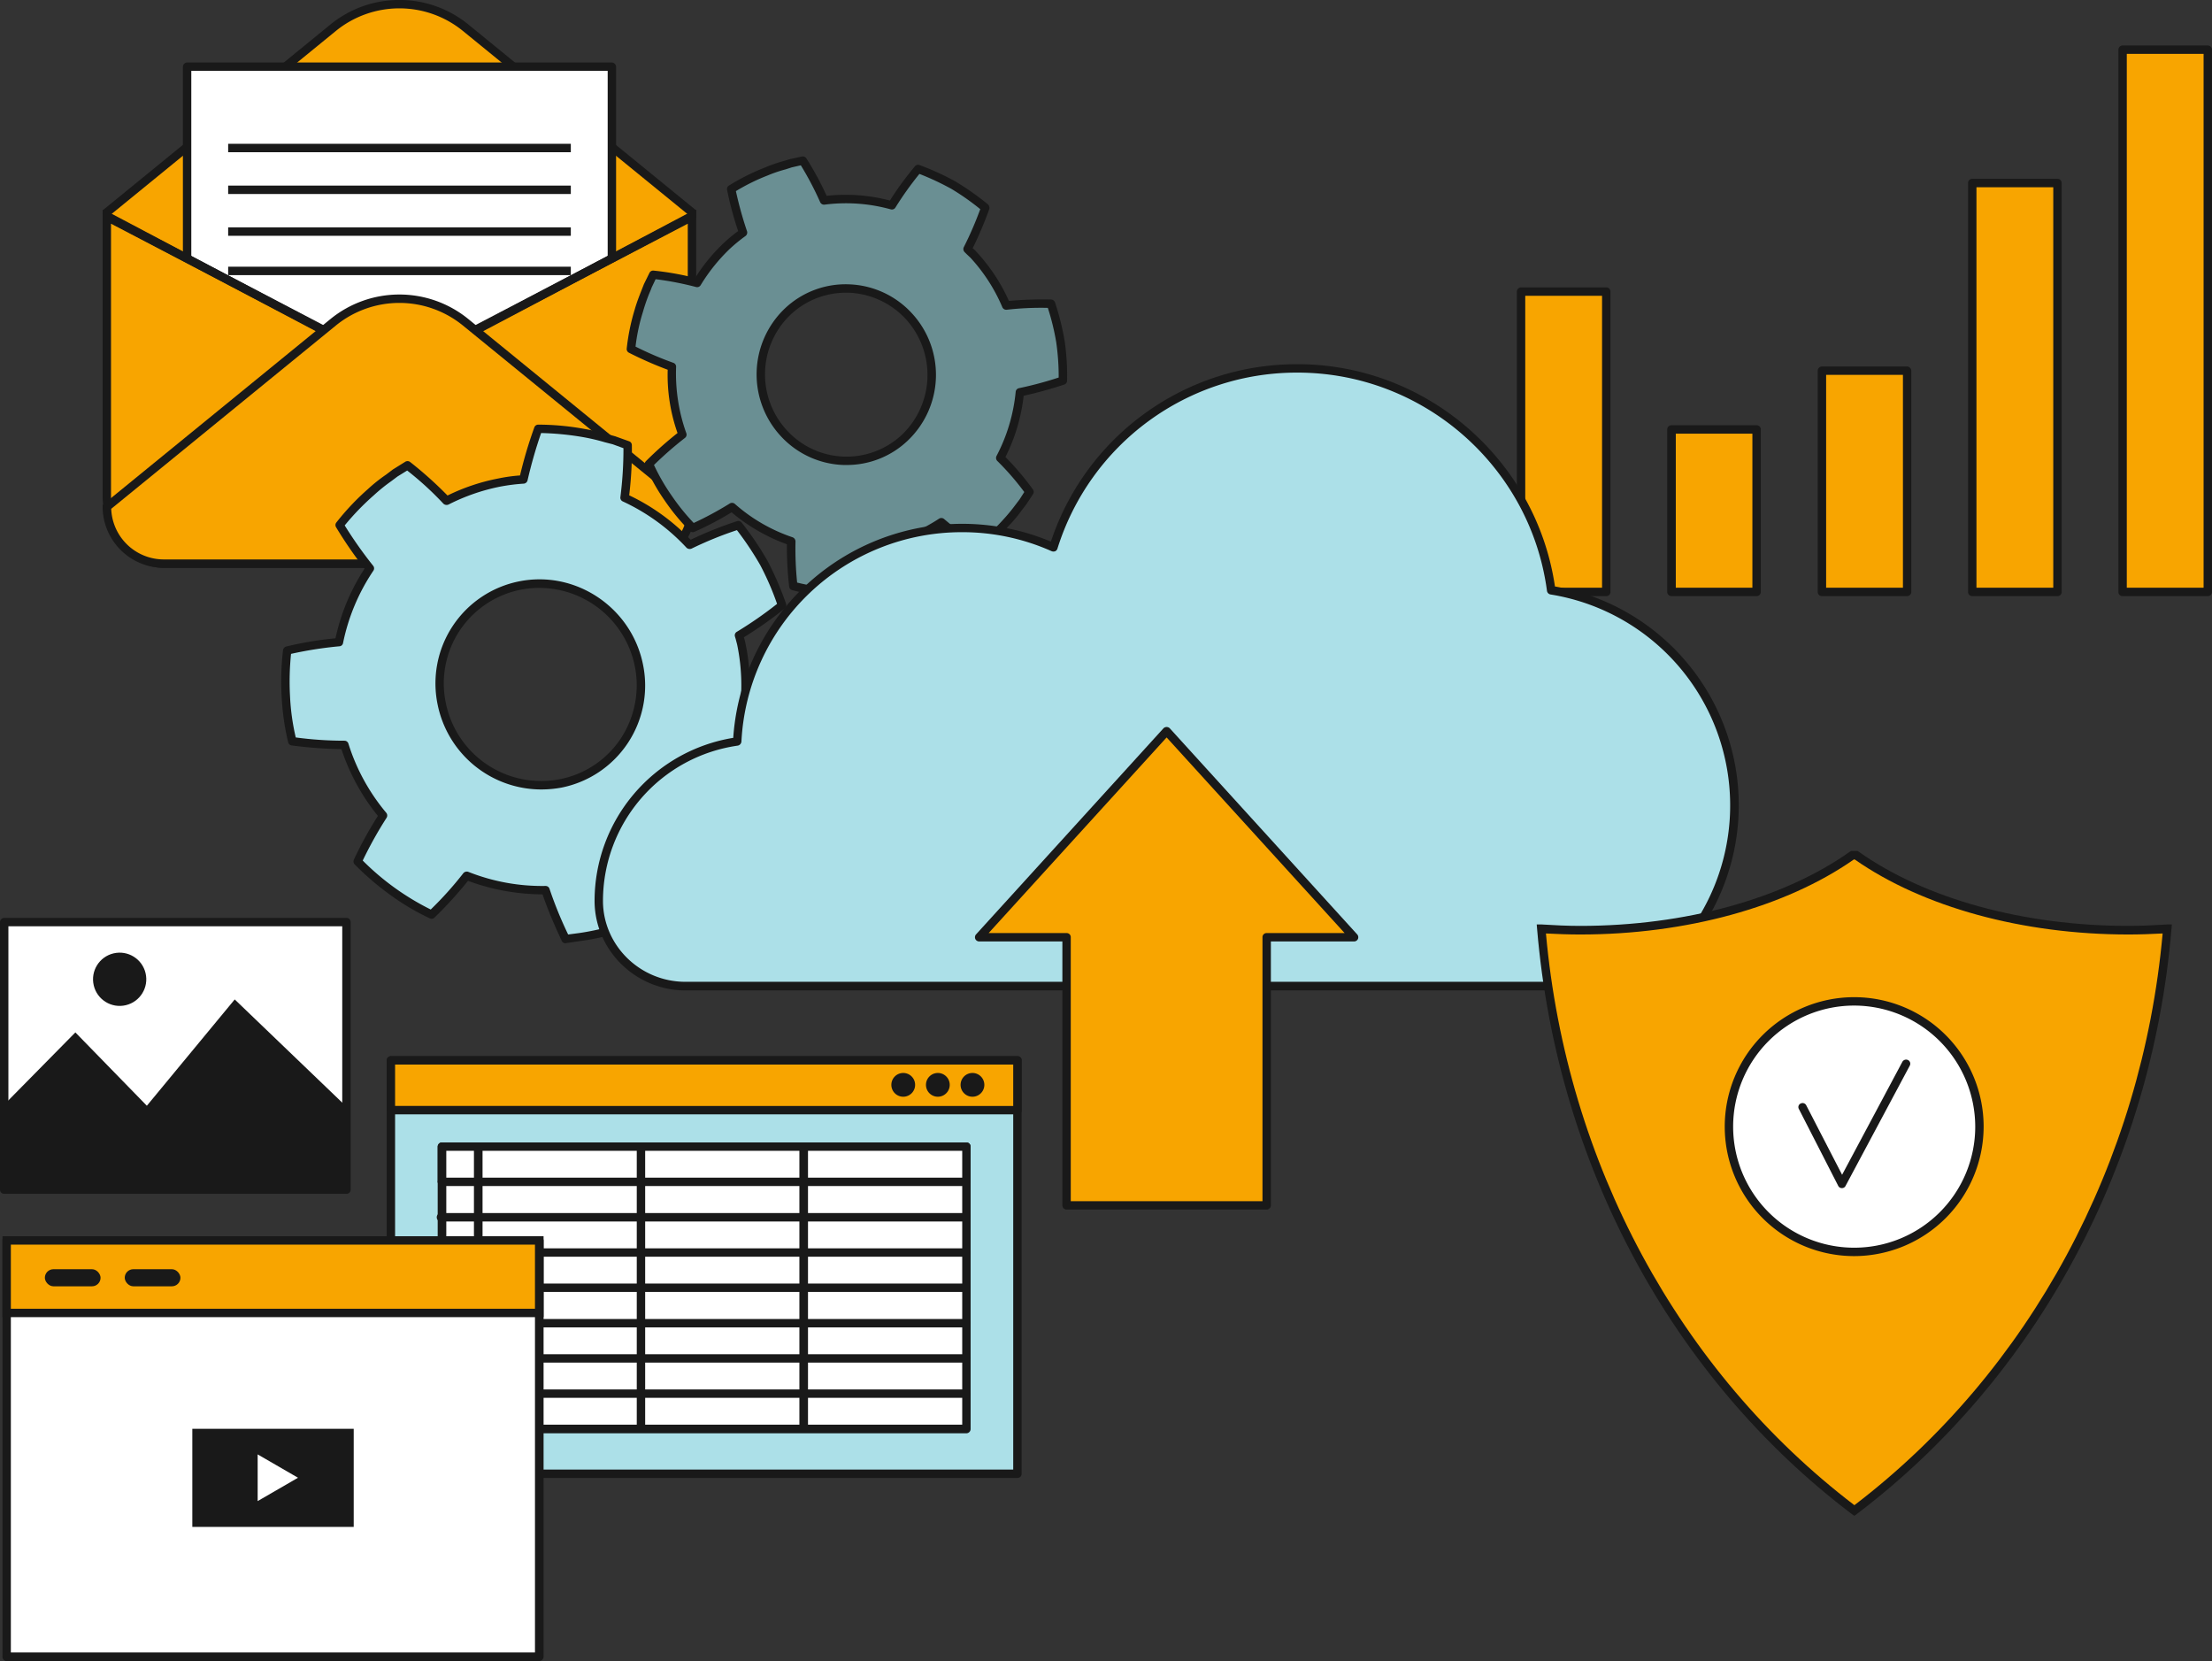 <svg xmlns="http://www.w3.org/2000/svg" width="1080" height="810.9" viewBox="0 0 1080 810.9">
  <rect x="0" y="0" width="1080" height="810.9" fill="#333333" stroke="none"/>
  <title>digital1_393429116</title>
  <g id="Layer_2" data-name="Layer 2">
    <g id="_393429116">
      <g id="digital1_393429116">
        <g>
          <g>
            <g>
              <rect x="742.7" y="142.3" width="41.6" height="146.65" fill="#f8a500"/>
              <path d="M784.3,291H742.7a2.1,2.1,0,0,1-2.1-2V142.3a2.1,2.1,0,0,1,2.1-2h41.6a2,2,0,0,1,2,2V289A2,2,0,0,1,784.3,291Zm-39.6-4.1h37.5V144.4H744.7Z" fill="#191919"/>
            </g>
            <g>
              <rect x="816.1" y="209.6" width="41.6" height="79.32" fill="#f8a500"/>
              <path d="M857.7,291H816.1a2.1,2.1,0,0,1-2.1-2V209.6a2.1,2.1,0,0,1,2.1-2h41.6a2,2,0,0,1,2,2V289A2,2,0,0,1,857.7,291Zm-39.5-4.1h37.4V211.7H818.2Z" fill="#191919"/>
            </g>
            <g>
              <rect x="889.5" y="181" width="41.6" height="107.97" fill="#f8a500"/>
              <path d="M931.1,291H889.5a2,2,0,0,1-2-2V181a2.1,2.1,0,0,1,2-2.1h41.6a2.2,2.2,0,0,1,2.1,2.1V289A2.1,2.1,0,0,1,931.1,291Zm-39.5-4.1h37.5V183H891.6Z" fill="#191919"/>
            </g>
            <g>
              <rect x="962.9" y="89.3" width="41.6" height="199.65" fill="#f8a500"/>
              <path d="M1004.5,291H962.9a2,2,0,0,1-2-2V89.3a2,2,0,0,1,2-2h41.6a2,2,0,0,1,2.1,2V289A2,2,0,0,1,1004.5,291ZM965,286.9h37.5V91.4H965Z" fill="#191919"/>
            </g>
            <g>
              <rect x="1036.4" y="24.3" width="41.6" height="264.68" fill="#f8a500"/>
              <path d="M1077.9,291h-41.5a2,2,0,0,1-2.1-2V24.3a2.1,2.1,0,0,1,2.1-2.1h41.5a2.1,2.1,0,0,1,2.1,2.1V289A2,2,0,0,1,1077.9,291Zm-39.5-4.1h37.5V26.3h-37.5Z" fill="#191919"/>
            </g>
          </g>
          <g>
            <g>
              <path d="M337.9,103.6,227.3,13.5a51.2,51.2,0,0,0-64.6,0L52.2,103.6A27.8,27.8,0,0,0,80,131.3l105,88.1,125.1-88.1A27.8,27.8,0,0,0,337.9,103.6Z" fill="#f8a500"/>
              <path d="M184.9,222,79.2,133.4a29.9,29.9,0,0,1-29.1-29.8v-.9L161.4,11.9a53.3,53.3,0,0,1,67.2,0l111.3,90.8v.9a29.9,29.9,0,0,1-29.2,29.8ZM54.3,104.6A25.7,25.7,0,0,0,80,129.3h.7l.6.5,103.9,87,124.2-87.5h.7a25.7,25.7,0,0,0,25.7-24.7L226,15.1a49.1,49.1,0,0,0-62,0Z" fill="#191919"/>
            </g>
            <g>
              <rect x="91.4" y="32.6" width="207.4" height="145.86" fill="#fff"/>
              <path d="M298.7,180.5H91.4a2.1,2.1,0,0,1-2.1-2.1V32.6a2.1,2.1,0,0,1,2.1-2.1H298.7a2.2,2.2,0,0,1,2.1,2.1V178.4A2.1,2.1,0,0,1,298.7,180.5ZM93.4,176.4H296.7V34.6H93.4Z" fill="#191919"/>
            </g>
            <g>
              <path d="M52.2,105.8V241.9c0,18.3,12.5,33.2,27.7,33.2H310.1c15.3,0,27.8-14.9,27.8-33.2V105.8L195,180.4Z" fill="#f8a500"/>
              <path d="M310.1,277.2H79.9c-16.4,0-29.8-15.9-29.8-35.3V102.4L195,178.1l144.9-75.7V241.9C339.9,261.3,326.6,277.2,310.1,277.2ZM54.2,109.2V241.9c0,17.2,11.6,31.2,25.7,31.2H310.1c14.2,0,25.7-14,25.7-31.2V109.2L195,182.7Z" fill="#191919"/>
            </g>
            <path d="M195,173.3c-11.8,0-23.6-2.5-33.2-7.6L51.2,107.3l1.9-3.7,110.6,58.5c18.2,9.6,44.5,9.6,62.7,0l110.5-58.5,1.9,3.7L228.3,165.7C218.7,170.8,206.8,173.3,195,173.3Z" fill="#191919"/>
            <g>
              <path d="M337.9,247.4,227.3,157.3a51.2,51.2,0,0,0-64.6,0L52.2,247.4A27.8,27.8,0,0,0,80,275.1H310.1A27.8,27.8,0,0,0,337.9,247.4Z" fill="#f8a500"/>
              <path d="M310.1,277.2H80a29.9,29.9,0,0,1-29.9-29.8v-.9l111.3-90.8a53.3,53.3,0,0,1,67.2,0l111.3,90.8v.9A29.9,29.9,0,0,1,310.1,277.2ZM54.3,248.4A25.7,25.7,0,0,0,80,273.1H310.1a25.7,25.7,0,0,0,25.7-24.7L226,158.9a49.1,49.1,0,0,0-62,0Z" fill="#191919"/>
            </g>
            <g>
              <rect x="111.4" y="111" width="167.3" height="4.11" fill="#191919"/>
              <rect x="111.4" y="130.2" width="167.3" height="4.11" fill="#191919"/>
              <rect x="111.4" y="90.6" width="167.3" height="4.11" fill="#191919"/>
              <rect x="111.4" y="70.2" width="167.3" height="4.11" fill="#191919"/>
            </g>
          </g>
          <g>
            <g>
              <path d="M255.6,234h0A97.3,97.3,0,0,0,218,244.5h0a168.1,168.1,0,0,0-19.1-17.3l-5.9,3.6c-3.2,2.6-7.9,5.7-11.9,9.5a120.5,120.5,0,0,0-15.3,16,203.4,203.4,0,0,0,14.8,21.2,98.9,98.9,0,0,0-15.1,36,184.5,184.5,0,0,0-25.2,4.1,118.3,118.3,0,0,0-.8,22.2,129,129,0,0,0,3.2,22.1,202.7,202.7,0,0,0,25.5,1.7A98.8,98.8,0,0,0,187,398.1a199,199,0,0,0-12.4,22.4,126.5,126.5,0,0,0,36.1,26,187.9,187.9,0,0,0,17.1-18.9,100,100,0,0,0,38.5,6.9,206.4,206.4,0,0,0,9.9,23.9l6.8-.9a117.2,117.2,0,0,0,14.9-3.1c5.4-1.3,10.5-3.6,14.5-4.9l6.3-3a169.9,169.9,0,0,0-4.2-25.3,100.5,100.5,0,0,0,29.2-25.8,207.8,207.8,0,0,0,24.7,7.4,150.1,150.1,0,0,0,10.3-19.6,141.7,141.7,0,0,0,6.7-21.3A186.4,186.4,0,0,0,363,349.2a100.4,100.4,0,0,0-1-34.5c-.3-1.6-.8-3-1.2-4.6a183.7,183.7,0,0,0,21-14.6,146.3,146.3,0,0,0-8.8-20.6,141.4,141.4,0,0,0-12.5-18.5,181,181,0,0,0-23.7,9.6,102,102,0,0,0-31.9-23h0a165.2,165.2,0,0,0,1.5-25.7l-6.5-2.3c-4.1-1-9.4-2.8-14.9-3.6a118.5,118.5,0,0,0-22.2-2A197.7,197.7,0,0,0,255.6,234Zm56.3,90.6a48.7,48.7,0,0,1-38.2,57.8,49.4,49.4,0,0,1-58-38.7,48.8,48.8,0,0,1,38.2-57.9A49.6,49.6,0,0,1,311.9,324.6Z" fill="#ace0e8"/>
              <path d="M276.2,460.5a2.1,2.1,0,0,1-1.9-1.1c0-.2-5.5-11.3-9.4-22.8a105.5,105.5,0,0,1-36.4-6.6,198,198,0,0,1-16.4,18,2,2,0,0,1-2.3.3,117.8,117.8,0,0,1-19.5-11.6,135,135,0,0,1-17.2-14.8,2.1,2.1,0,0,1-.3-2.3,191.7,191.7,0,0,1,11.7-21.3,102.7,102.7,0,0,1-17.8-32.6,204.1,204.1,0,0,1-24.3-1.8,2,2,0,0,1-1.7-1.5,123.3,123.3,0,0,1-3.2-22.5,131.4,131.4,0,0,1,.7-22.6,2.2,2.2,0,0,1,1.6-1.7,172.3,172.3,0,0,1,24-4,100.7,100.7,0,0,1,14.2-34,204.3,204.3,0,0,1-13.9-20.2,2,2,0,0,1,.1-2.3,122,122,0,0,1,15.5-16.4,77,77,0,0,1,8.8-7l3.3-2.5,6.1-3.8a2.1,2.1,0,0,1,2.3.1,188,188,0,0,1,18.3,16.4,98.5,98.5,0,0,1,24.7-8.3,78.8,78.8,0,0,1,10.7-1.5,211.6,211.6,0,0,1,7-23.5,2,2,0,0,1,1.9-1.3,124.9,124.9,0,0,1,22.6,2.1,105.2,105.2,0,0,1,11,2.5l4,1.1,6.7,2.4a2,2,0,0,1,1.4,1.9,179.4,179.4,0,0,1-1.3,24.5,101.4,101.4,0,0,1,30,21.7,189.2,189.2,0,0,1,22.7-9.1,2.1,2.1,0,0,1,2.2.7,148.7,148.7,0,0,1,12.7,18.8,153.9,153.9,0,0,1,9,20.9,2.1,2.1,0,0,1-.7,2.3,203.3,203.3,0,0,1-19.9,14h0a28.1,28.1,0,0,1,.8,3.1,100.2,100.2,0,0,1,1.2,33.7,195.9,195.9,0,0,1,21.3,12.2,2.2,2.2,0,0,1,.9,2.2,127.6,127.6,0,0,1-17.3,41.5,2.3,2.3,0,0,1-2.2.9c-.1-.1-12.1-2.8-23.5-7a101.7,101.7,0,0,1-27.5,24.4,177.3,177.3,0,0,1,3.8,24.2,2,2,0,0,1-1.2,2l-6.3,2.9-4.1,1.5a83.7,83.7,0,0,1-10.7,3.6,102,102,0,0,1-15.2,3.1l-6.8,1Zm-9.9-28a2,2,0,0,1,2,1.4,192.2,192.2,0,0,0,9.1,22.3l5.3-.7a115.8,115.8,0,0,0,14.7-3.1,88.8,88.8,0,0,0,10.3-3.4l4-1.5,4.8-2.2a174.7,174.7,0,0,0-4-23.6,2.1,2.1,0,0,1,1-2.3A97.1,97.1,0,0,0,342,394.1a2.2,2.2,0,0,1,2.4-.7,200.9,200.9,0,0,0,23,7,147.9,147.9,0,0,0,9.4-18,144.5,144.5,0,0,0,6.3-19.5,199.1,199.1,0,0,0-21-11.8,2.2,2.2,0,0,1-1.2-2.2,98.2,98.2,0,0,0-.9-33.8c-.2-1-.5-1.9-.7-2.8l-.5-1.7a2,2,0,0,1,1-2.2,192.3,192.3,0,0,0,19.6-13.6,136.4,136.4,0,0,0-8.2-18.9,152.9,152.9,0,0,0-11.4-17.1,179.2,179.2,0,0,0-22.1,9,2.3,2.3,0,0,1-2.5-.4,99.5,99.5,0,0,0-31.1-22.6,2,2,0,0,1-1.2-2.1,184.2,184.2,0,0,0,1.5-23.9l-5.2-1.9-3.9-1a97.2,97.2,0,0,0-10.6-2.5,136.8,136.8,0,0,0-20.5-2,225.1,225.1,0,0,0-6.6,23,2.1,2.1,0,0,1-1.8,1.7,92.3,92.3,0,0,0-11.8,1.5,97.8,97.8,0,0,0-25,8.7,2.3,2.3,0,0,1-2.5-.4,152.4,152.4,0,0,0-17.7-16.2l-4.7,2.9-3.2,2.4a83.5,83.5,0,0,0-8.4,6.8,124.4,124.4,0,0,0-14.2,14.7,203.3,203.3,0,0,0,13.9,19.7,2,2,0,0,1,.1,2.4,98,98,0,0,0-14.8,35.3,1.9,1.9,0,0,1-1.8,1.6,190.9,190.9,0,0,0-23.6,3.7,131.9,131.9,0,0,0-.5,20.5,109.5,109.5,0,0,0,2.8,20.3,178.8,178.8,0,0,0,23.8,1.6h0a2,2,0,0,1,1.9,1.4,98,98,0,0,0,18.5,33.8,2.1,2.1,0,0,1,.1,2.5,195.5,195.5,0,0,0-11.6,20.8A125.4,125.4,0,0,0,210.3,444a169.1,169.1,0,0,0,15.9-17.7,2.2,2.2,0,0,1,2.4-.7,97.7,97.7,0,0,0,37.7,6.9ZM255.6,234h0Zm8.6,151.4a51.7,51.7,0,0,1-50.5-41.3,50.8,50.8,0,0,1,39.8-60.3c27.6-5.5,54.7,12.7,60.4,40.4a50.8,50.8,0,0,1-39.8,60.3A55.2,55.2,0,0,1,264.2,385.4Zm-.8-98.4a46.6,46.6,0,0,0-45.7,56.3,47.5,47.5,0,0,0,55.6,37.1,46.4,46.4,0,0,0,29.8-19.9,47.2,47.2,0,0,0,6.8-35.5A47.7,47.7,0,0,0,263.4,287Z" fill="#191919"/>
            </g>
            <g>
              <path d="M362.8,113.5h0a100,100,0,0,0-8,6.6,82,82,0,0,0-14.4,18h0a150.3,150.3,0,0,0-21.5-4l-2.6,5.3c-1.2,3.4-3.2,7.7-4.4,12.3a106.8,106.8,0,0,0-3.9,18.6,165,165,0,0,0,20.1,8.8,85.3,85.3,0,0,0,5.1,33.1,179.5,179.5,0,0,0-16.4,14.3,111,111,0,0,0,9.4,16.6,104.8,104.8,0,0,0,12.1,14.7,182.4,182.4,0,0,0,19.1-10.3,85.2,85.2,0,0,0,28.9,16.7,176.4,176.4,0,0,0,1,21.9,101.9,101.9,0,0,0,18.7,3,96.8,96.8,0,0,0,18.8-.3,150.5,150.5,0,0,0,4-21.5A84.5,84.5,0,0,0,459.6,255a176.8,176.8,0,0,0,17.7,13l4.5-3.8a95.4,95.4,0,0,0,9.4-9c3.3-3.4,6-7.4,8.2-10.1s3.2-5,3.2-5a148.5,148.5,0,0,0-14.2-16.6,84.6,84.6,0,0,0,9.5-32,162.1,162.1,0,0,0,21.1-5.8,128.4,128.4,0,0,0-1.2-18.9,118,118,0,0,0-4.7-18.5,170.3,170.3,0,0,0-21.8.8,86.5,86.5,0,0,0-16-24.7,38.3,38.3,0,0,0-2.9-2.8,173.1,173.1,0,0,0,8.6-20.2,116.4,116.4,0,0,0-15.5-11,127.2,127.2,0,0,0-17.2-7.9,170.2,170.2,0,0,0-12.9,17.7,86,86,0,0,0-33.1-2.4h0A162.8,162.8,0,0,0,392,78.4l-5.8,1.3c-3.3,1.1-8,2.2-12.3,4.1A106.8,106.8,0,0,0,357,92.3,173.1,173.1,0,0,0,362.8,113.5Zm80.8,40.7a42.2,42.2,0,0,1-1.8,59.4,41.6,41.6,0,0,1-59-2,42.3,42.3,0,0,1,1.8-59.5A41.6,41.6,0,0,1,443.6,154.2Z" fill="#6a8f93"/>
              <path d="M413.3,291.5l-7.5-.3a101.3,101.3,0,0,1-19-3.1,2,2,0,0,1-1.5-1.8,171.8,171.8,0,0,1-1.1-20.6,89,89,0,0,1-27-15.6,153.6,153.6,0,0,1-18.1,9.5,2,2,0,0,1-2.3-.4,104.3,104.3,0,0,1-12.3-14.9,96.9,96.9,0,0,1-9.5-17,1.9,1.9,0,0,1,.4-2.2,176.3,176.3,0,0,1,15.4-13.7,85.1,85.1,0,0,1-4.8-30.9,183.4,183.4,0,0,1-18.9-8.3,2,2,0,0,1-1.1-2.1,102.5,102.5,0,0,1,3.9-19c.9-3.2,2.1-6.3,3.2-9.1l1.3-3.3,2.7-5.5a2,2,0,0,1,2-1.1,139.7,139.7,0,0,1,20.3,3.6,86.4,86.4,0,0,1,14-17.1,74.4,74.4,0,0,1,7-5.8A163.3,163.3,0,0,1,355,92.7a2,2,0,0,1,.9-2.1,104.2,104.2,0,0,1,17.3-8.7,70.8,70.8,0,0,1,9.1-3.2l3.3-1,6-1.3a2.1,2.1,0,0,1,2.1.9,146.3,146.3,0,0,1,9.9,18.3,84.7,84.7,0,0,1,30.9,2.3,152.4,152.4,0,0,1,12.2-16.7,2,2,0,0,1,2.3-.6,125.7,125.7,0,0,1,17.5,8,133.7,133.7,0,0,1,15.9,11.2,2.4,2.4,0,0,1,.6,2.3,187.1,187.1,0,0,1-8.1,19.1,10.7,10.7,0,0,1,1.9,1.8,87.9,87.9,0,0,1,15.8,23.9,185.8,185.8,0,0,1,20.6-.7,2.2,2.2,0,0,1,1.9,1.4,129.1,129.1,0,0,1,4.7,18.8,118.4,118.4,0,0,1,1.2,19.4,2,2,0,0,1-1.3,1.9,197.3,197.3,0,0,1-19.9,5.5,88.4,88.4,0,0,1-8.9,29.9,138.2,138.2,0,0,1,13.4,15.8,2.1,2.1,0,0,1,.1,2.3l-3.3,5-2.3,3a65.8,65.8,0,0,1-6.2,7.4,76.9,76.9,0,0,1-9.5,9.2l-4.5,3.7a1.9,1.9,0,0,1-2.4.2,162.9,162.9,0,0,1-16.8-12.2A85.2,85.2,0,0,1,430.7,269a153.4,153.4,0,0,1-3.9,20.3,2,2,0,0,1-1.7,1.5A84.5,84.5,0,0,1,413.3,291.5Zm-24.1-7.1a100.5,100.5,0,0,0,16.9,2.7,99.4,99.4,0,0,0,17.1-.2,145.8,145.8,0,0,0,3.5-19.9,2.1,2.1,0,0,1,1.7-1.8,80.4,80.4,0,0,0,30.1-12,2.1,2.1,0,0,1,2.5.2,141.4,141.4,0,0,0,16.2,12l3.3-2.8a85.7,85.7,0,0,0,9.2-8.8,88.6,88.6,0,0,0,5.9-7.1l2.2-2.9,2.3-3.6A129.2,129.2,0,0,0,486.9,225a2.1,2.1,0,0,1-.3-2.5,84.8,84.8,0,0,0,9.3-31.2,2,2,0,0,1,1.6-1.8,181.7,181.7,0,0,0,19.4-5.2,117.4,117.4,0,0,0-1.2-17.2,116.9,116.9,0,0,0-4.1-16.8,147,147,0,0,0-20,.9,2.1,2.1,0,0,1-2.2-1.2,83.8,83.8,0,0,0-15.6-24.2l-1.8-1.7-1-1a2.1,2.1,0,0,1-.4-2.5,169.6,169.6,0,0,0,8-18.5,121.1,121.1,0,0,0-14.1-9.9,130.8,130.8,0,0,0-15.6-7.3,159.1,159.1,0,0,0-11.7,16.4,2,2,0,0,1-2.3.9,82,82,0,0,0-32.3-2.3,2.1,2.1,0,0,1-2.2-1.3A152.7,152.7,0,0,0,391,80.7l-4.4,1-3.1,1a65.4,65.4,0,0,0-8.8,3,98.9,98.9,0,0,0-15.4,7.6,181.9,181.9,0,0,0,5.4,19.5,2.1,2.1,0,0,1-.7,2.4,78.8,78.8,0,0,0-7.8,6.4,87.2,87.2,0,0,0-14.1,17.6,2,2,0,0,1-2.3.9,150.9,150.9,0,0,0-19.7-3.8l-1.9,4c-.3.9-.8,2-1.3,3.2a90.5,90.5,0,0,0-3,8.8,90.5,90.5,0,0,0-3.6,16.9,163.5,163.5,0,0,0,18.4,7.9,2,2,0,0,1,1.4,2.1,86.4,86.4,0,0,0,5,32.3,2,2,0,0,1-.7,2.3A175.3,175.3,0,0,0,319.3,227a99.4,99.4,0,0,0,8.6,14.9,105.7,105.7,0,0,0,10.8,13.4,163.9,163.9,0,0,0,17.6-9.5,2.1,2.1,0,0,1,2.5.2A82.3,82.3,0,0,0,387,262.3a2.2,2.2,0,0,1,1.4,2A163.3,163.3,0,0,0,389.2,284.4ZM413.4,227h-1.5a43.6,43.6,0,0,1-30.6-14,44.4,44.4,0,0,1,1.9-62.4,43.1,43.1,0,0,1,31.2-11.8,43.7,43.7,0,0,1,30.7,14h0a44.3,44.3,0,0,1-1.9,62.3A43.1,43.1,0,0,1,413.4,227Zm-.4-84.1a39.3,39.3,0,0,0-27,10.7,40.3,40.3,0,0,0-1.7,56.6,39.5,39.5,0,0,0,56.1,2,40.4,40.4,0,0,0,1.7-56.6h0a40,40,0,0,0-27.8-12.7Z" fill="#191919"/>
            </g>
          </g>
          <g>
            <g>
              <path d="M785,481.4a42.1,42.1,0,0,0,29.2-11.6,106.4,106.4,0,0,0-56.9-181.7,124.9,124.9,0,0,0-243-20.9,108.8,108.8,0,0,0-44.7-9.5A110,110,0,0,0,359.9,361.9a78.6,78.6,0,0,0-67.5,77.7v.5c.1,23,19.3,41.3,42.3,41.3Z" fill="#ace0e8"/>
              <path d="M785,483.5H334.7c-24.3,0-44.2-19.5-44.4-43.4v-.5A80.7,80.7,0,0,1,358,360.2a112.1,112.1,0,0,1,155.1-95.8,126.4,126.4,0,0,1,120.4-86.6c62.9,0,116.6,46.6,125.7,108.5a108.4,108.4,0,0,1,56.5,184.9A44,44,0,0,1,785,483.5ZM469.6,259.8A107.7,107.7,0,0,0,362,362a2.2,2.2,0,0,1-1.8,2,76.6,76.6,0,0,0-65.8,75.6v.5c.2,21.6,18.2,39.2,40.3,39.2H785a39.9,39.9,0,0,0,27.8-11A104.3,104.3,0,0,0,757,290.2a2.1,2.1,0,0,1-1.7-1.8c-8.1-60.7-60.4-106.5-121.8-106.5a122.4,122.4,0,0,0-117.2,85.9,2.1,2.1,0,0,1-1.1,1.3,2.5,2.5,0,0,1-1.7,0A106.8,106.8,0,0,0,469.6,259.8Z" fill="#191919"/>
            </g>
            <g>
              <polygon points="661.1 457.5 569.6 356.9 478.1 457.5 520.8 457.5 520.8 588.4 618.4 588.4 618.4 457.5 661.1 457.5" fill="#f8a500"/>
              <path d="M618.4,590.5H520.8a2.1,2.1,0,0,1-2.1-2.1V459.6H478.1a2.1,2.1,0,0,1-1.9-1.2,2.1,2.1,0,0,1,.4-2.3l91.5-100.6a2.2,2.2,0,0,1,3,0l91.5,100.6a2.1,2.1,0,0,1,.4,2.3,2.1,2.1,0,0,1-1.9,1.2H620.5V588.4A2.1,2.1,0,0,1,618.4,590.5Zm-95.6-4.1h93.6V457.5a2,2,0,0,1,2-2h38.1L569.6,360l-86.9,95.5h38.1a2,2,0,0,1,2,2Z" fill="#191919"/>
            </g>
          </g>
          <g>
            <g>
              <g>
                <rect x="190.9" y="517.7" width="305.9" height="201.78" fill="#ace0e8"/>
                <path d="M496.8,721.5H190.9a2,2,0,0,1-2.1-2V517.7a2.1,2.1,0,0,1,2.1-2.1H496.8a2,2,0,0,1,2,2.1V719.5A2,2,0,0,1,496.8,721.5Zm-303.9-4.1H494.7V519.7H192.9Z" fill="#191919"/>
              </g>
              <g>
                <rect x="215.8" y="559.8" width="256" height="16.89" fill="#f8a500"/>
                <path d="M471.8,578.7h-256a2.1,2.1,0,0,1-2.1-2.1V559.8a2.1,2.1,0,0,1,2.1-2.1h256a2.1,2.1,0,0,1,2.1,2.1v16.8A2.1,2.1,0,0,1,471.8,578.7Zm-253.9-4.1H469.8V561.8H217.9Z" fill="#191919"/>
              </g>
              <g>
                <rect x="215.8" y="559.8" width="256" height="137.84" fill="#fff"/>
                <path d="M471.8,699.7h-256a2.2,2.2,0,0,1-2.1-2.1V559.8a2.1,2.1,0,0,1,2.1-2.1h256a2.1,2.1,0,0,1,2.1,2.1V697.6A2.1,2.1,0,0,1,471.8,699.7Zm-253.9-4.2H469.8V561.8H217.9Z" fill="#191919"/>
              </g>
              <g>
                <rect x="190.9" y="517.7" width="305.9" height="24.24" fill="#f8a500"/>
                <path d="M496.8,544H190.9a2.1,2.1,0,0,1-2.1-2.1V517.7a2.1,2.1,0,0,1,2.1-2.1H496.8a2,2,0,0,1,2,2.1v24.2A2,2,0,0,1,496.8,544Zm-303.9-4.1H494.7V519.7H192.9Z" fill="#191919"/>
              </g>
              <path d="M233.5,698.7a2.1,2.1,0,0,1-2.1-2.1V560.5a2.1,2.1,0,0,1,4.2,0V696.6A2.1,2.1,0,0,1,233.5,698.7Z" fill="#191919"/>
              <path d="M313,697.9a2,2,0,0,1-2.1-2V560.5a2,2,0,0,1,2.1-2,2,2,0,0,1,2,2V695.9A2,2,0,0,1,313,697.9Z" fill="#191919"/>
              <path d="M392.4,698.8a2.1,2.1,0,0,1-2.1-2.1V560.5a2.1,2.1,0,0,1,4.2,0V696.7A2.1,2.1,0,0,1,392.4,698.8Z" fill="#191919"/>
              <g>
                <path d="M471.8,682.4h-256a2.1,2.1,0,1,1,0-4.1h256a2.1,2.1,0,0,1,2.1,2.1A2,2,0,0,1,471.8,682.4Z" fill="#191919"/>
                <path d="M471.8,665.2h-256a2.1,2.1,0,1,1,0-4.1h256a2,2,0,0,1,2.1,2A2.1,2.1,0,0,1,471.8,665.2Z" fill="#191919"/>
                <path d="M471.8,648h-256a2.2,2.2,0,0,1-2.1-2.1,2.1,2.1,0,0,1,2.1-2h256a2,2,0,0,1,2.1,2A2.1,2.1,0,0,1,471.8,648Z" fill="#191919"/>
                <path d="M471.5,630.7H216.1a2.1,2.1,0,1,1,0-4.1H471.5a2,2,0,0,1,2,2.1A2,2,0,0,1,471.5,630.7Z" fill="#191919"/>
                <path d="M471.8,613.5h-256a2.1,2.1,0,1,1,0-4.1h256a2,2,0,0,1,2.1,2A2.1,2.1,0,0,1,471.8,613.5Z" fill="#191919"/>
                <path d="M471.8,596.3h-256a2.1,2.1,0,1,1,0-4.1h256a2,2,0,0,1,2.1,2A2.1,2.1,0,0,1,471.8,596.3Z" fill="#191919"/>
                <path d="M471.8,579h-256a2.1,2.1,0,0,1-2.1-2,2.2,2.2,0,0,1,2.1-2.1h256a2.1,2.1,0,0,1,2.1,2.1A2,2,0,0,1,471.8,579Z" fill="#191919"/>
              </g>
            </g>
            <g>
              <g>
                <path d="M446.8,529.7a5.8,5.8,0,1,0-5.7,5.7A5.8,5.8,0,0,0,446.8,529.7Z" fill="#191919"/>
                <path d="M480.6,529.7a5.8,5.8,0,1,0-5.7,5.7A5.8,5.8,0,0,0,480.6,529.7Z" fill="#191919"/>
              </g>
              <path d="M463.7,529.7a5.8,5.8,0,1,0-5.7,5.7A5.8,5.8,0,0,0,463.7,529.7Z" fill="#191919"/>
            </g>
          </g>
          <g>
            <g>
              <g>
                <g>
                  <rect x="3.2" y="605.6" width="260.1" height="203.2" fill="#fff"/>
                  <path d="M263.3,810.9H3.2a2.1,2.1,0,0,1-2-2.1V605.6a2.1,2.1,0,0,1,2-2.1H263.3a2.2,2.2,0,0,1,2.1,2.1V808.8A2.2,2.2,0,0,1,263.3,810.9Zm-258-4.2H261.2V607.6H5.3Z" fill="#191919"/>
                </g>
                <g>
                  <rect x="3.2" y="605.6" width="260.1" height="35.34" fill="#f8a500"/>
                  <path d="M265.4,643H1.2V603.5H265.4ZM5.3,638.9H261.2V607.6H5.3Z" fill="#191919"/>
                </g>
              </g>
              <rect x="21.9" y="619.6" width="27.2" height="8.35" rx="4.2" fill="#191919"/>
              <rect x="60.9" y="619.6" width="27.2" height="8.35" rx="4.2" fill="#191919"/>
            </g>
            <g>
              <path d="M93.9,697.5v47.9h78.8V697.5Z" fill="#191919"/>
              <polygon points="145.5 721.4 125.8 732.8 125.8 710 145.5 721.4" fill="#fff"/>
            </g>
          </g>
          <g>
            <g>
              <rect x="2.1" y="450.2" width="167.1" height="130.59" fill="#fff"/>
              <path d="M169.2,582.8H2.1a2,2,0,0,1-2.1-2V450.2a2.1,2.1,0,0,1,2.1-2.1H169.2a2,2,0,0,1,2,2.1V580.8A2,2,0,0,1,169.2,582.8ZM4.1,578.7h163V452.2H4.1Z" fill="#191919"/>
            </g>
            <polygon points="169.2 540.3 114.6 487.9 71.7 539.8 36.8 504 2.1 539.2 2.1 580.8 169.2 580.8 169.2 540.3" fill="#191919"/>
            <circle cx="58.3" cy="478.1" r="13" transform="translate(-108.3 26.2) rotate(-13.3)" fill="#191919"/>
          </g>
          <g>
            <g>
              <path d="M1039.2,454.1c-53.5,0-101.3-14.2-133-36.6h-1.7c-31.7,22.4-79.5,36.6-133,36.6-6.4,0-12.7-.2-19-.6,10.8,127.4,75.4,225.2,152.9,283.9,77.5-58.7,142-156.5,152.8-283.9C1051.9,453.9,1045.6,454.1,1039.2,454.1Z" fill="#f8a500"/>
              <path d="M905.4,740l-1.3-.9c-87.9-66.6-143.9-170.7-153.6-285.4l-.2-2.4h2.4c6.4.4,12.7.7,18.8.7,51.2,0,99.2-13.2,131.8-36.3l.5-.3h3.1l.5.3c32.6,23.1,80.6,36.3,131.8,36.3,6.1,0,12.4-.3,18.9-.7h2.3l-.2,2.4c-9.7,114.7-65.7,218.8-153.6,285.4ZM754.8,455.7c10.1,112.1,64.9,213.7,150.6,279.1,85.7-65.4,140.4-167,150.5-279.1-5.7.3-11.3.5-16.7.5-51.7,0-100.4-13.4-133.6-36.6h-.5c-33.2,23.2-81.9,36.6-133.6,36.6C766.1,456.2,760.5,456,754.8,455.7Z" fill="#191919"/>
            </g>
            <g>
              <circle cx="905.4" cy="550" r="61.1" transform="translate(-123.7 801.3) rotate(-45)" fill="#fff"/>
              <path d="M905.4,613.2A63.2,63.2,0,1,1,968.5,550,63.3,63.3,0,0,1,905.4,613.2Zm0-122.3a59.1,59.1,0,1,0,59,59.1A59.2,59.2,0,0,0,905.4,490.9Z" fill="#191919"/>
            </g>
            <path d="M899.3,580h0a1.9,1.9,0,0,1-1.8-1.1l-19.2-37.5a1.9,1.9,0,0,1,.9-2.7,2,2,0,0,1,2.7.9l17.5,33.9,29.4-55.1a2.1,2.1,0,0,1,2.8-.9,2,2,0,0,1,.8,2.8l-31.3,58.6A1.9,1.9,0,0,1,899.3,580Z" fill="#191919"/>
          </g>
        </g>
      </g>
    </g>
  </g>
</svg>
